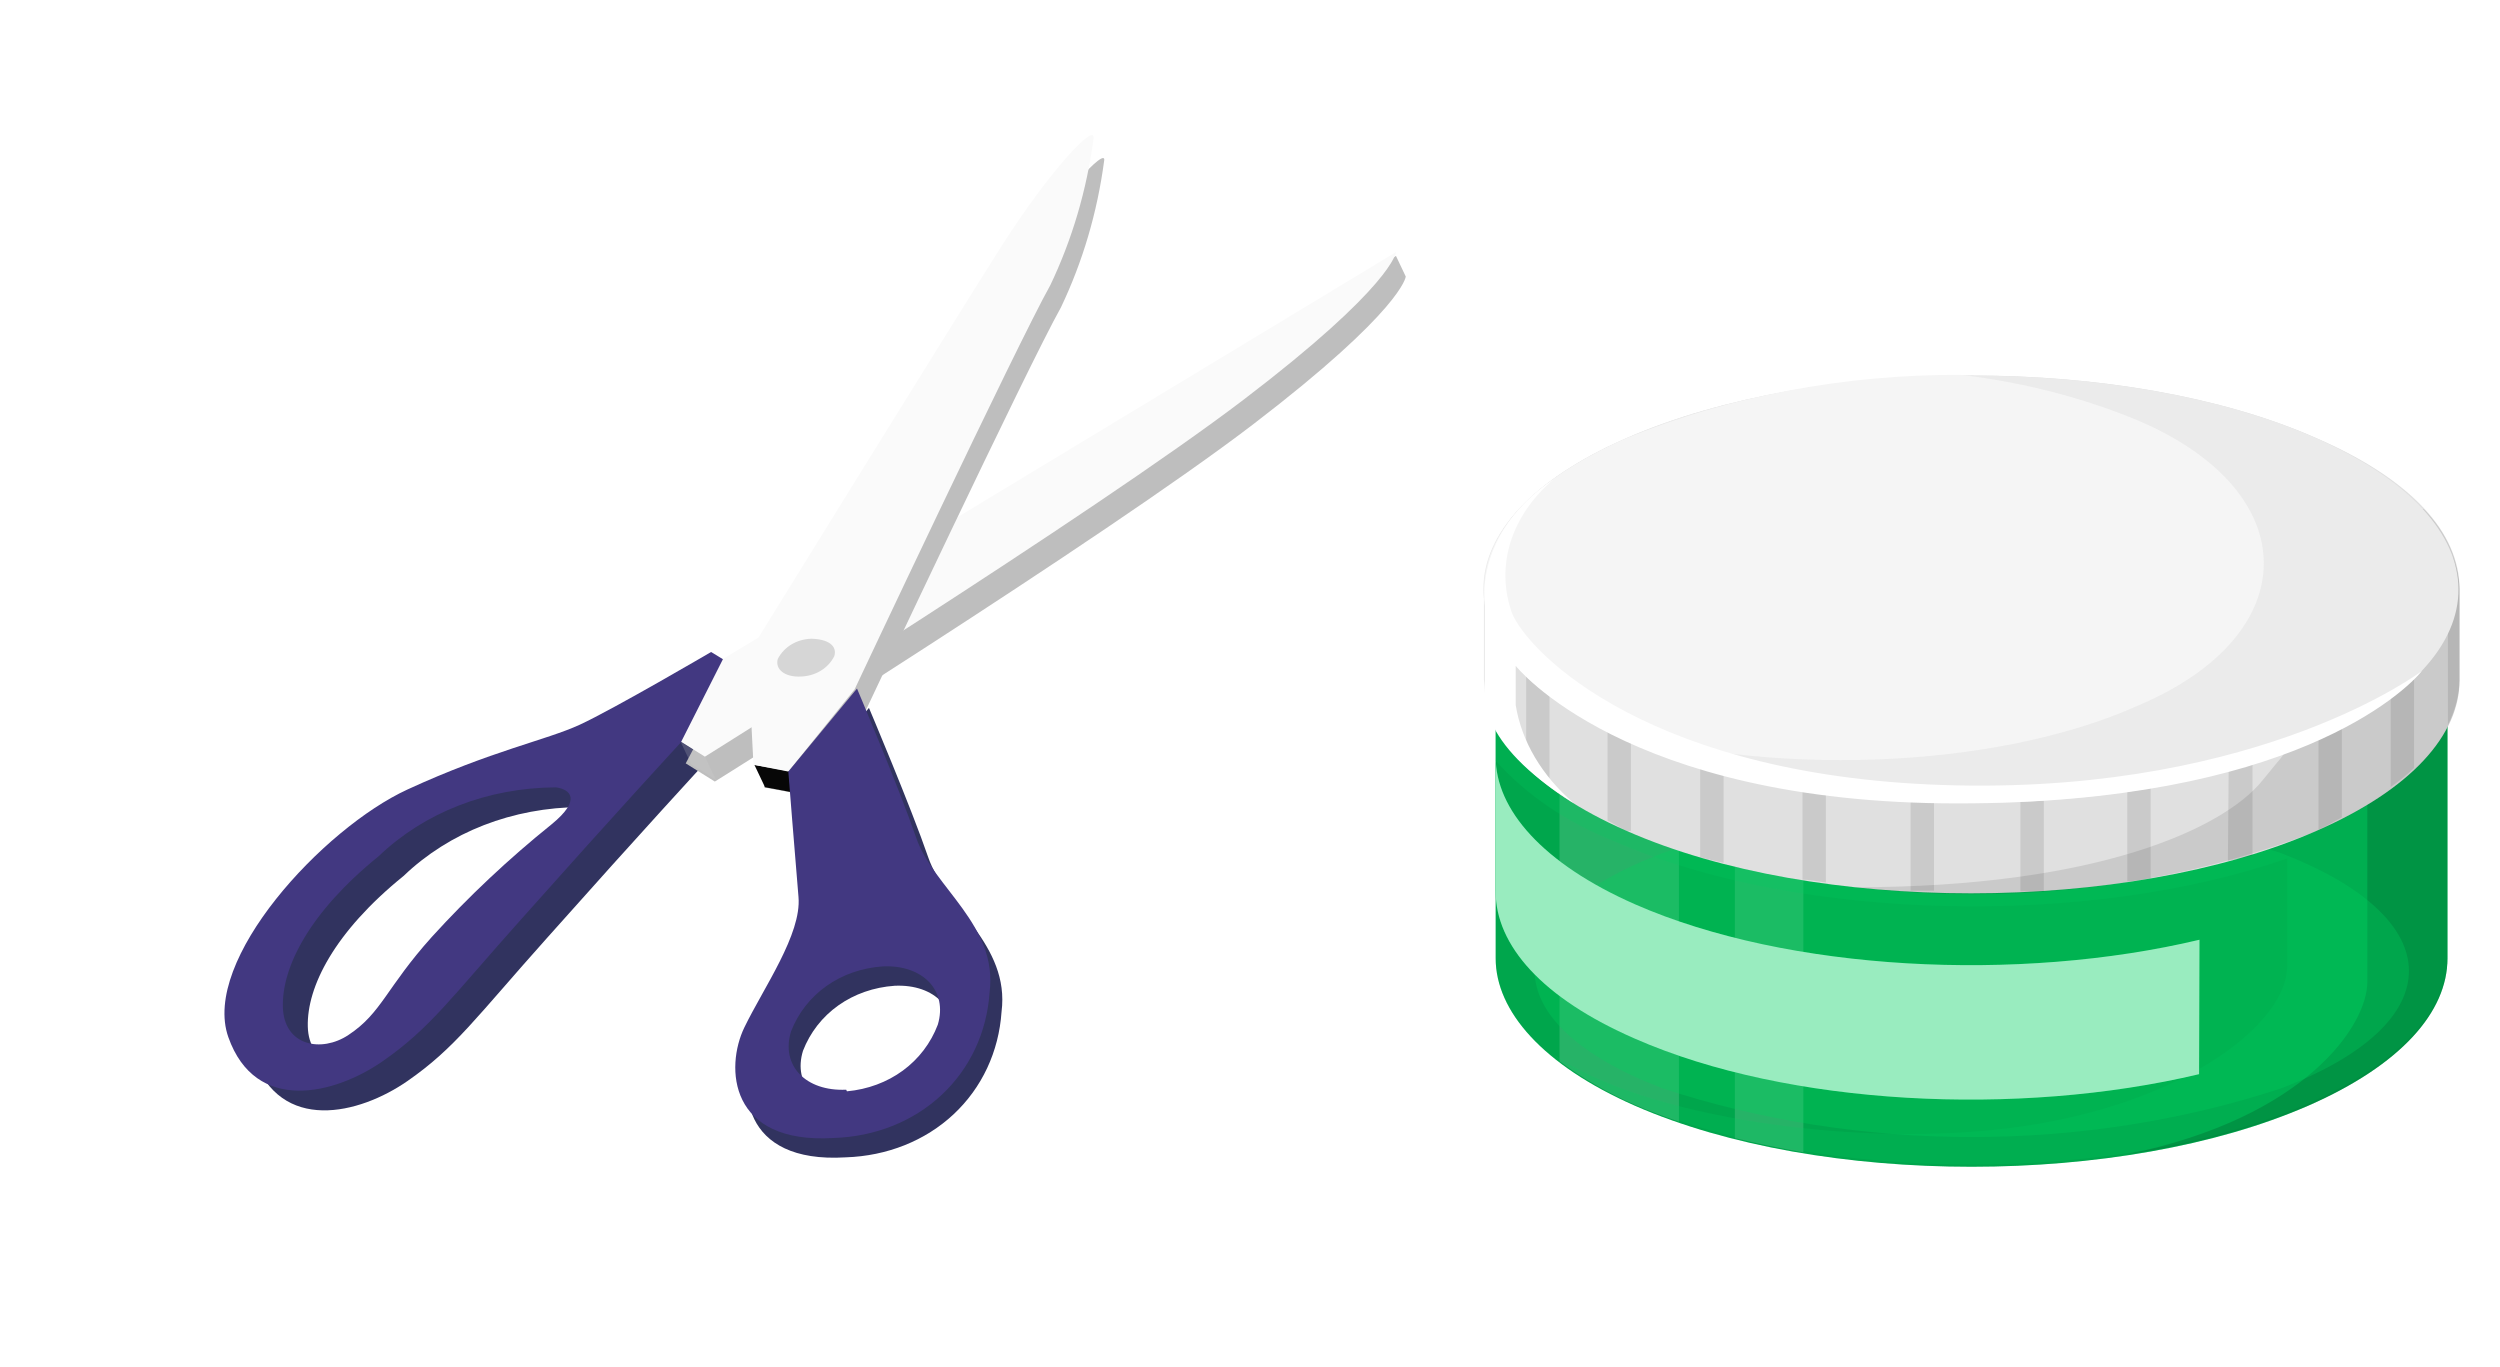 <svg width="1564" height="855" viewBox="0 0 1564 855" fill="none" xmlns="http://www.w3.org/2000/svg">
<g filter="url(#filter0_d_2336_5246)">
<path d="M452.465 412.216C452.465 412.216 391.359 448.003 370.321 457.702C349.282 467.401 315.363 473.904 262.517 498.238C209.671 522.573 133.415 605.025 150.443 653.183C167.471 701.342 216.77 689.181 246.809 668.363C276.848 647.545 289.701 628.58 334.242 578.764C393.719 511.916 433.555 468.765 433.555 468.765L459.854 416.734L452.465 412.216ZM352.689 520.012C325.836 541.597 300.793 565.143 277.739 590.48C249.144 622.323 246.412 638.055 225.558 651.828C208.724 663.017 185.167 658.815 184.557 634.197C183.946 609.58 200.892 575.294 244.46 540.005C273.234 512.466 312.638 497.155 355.412 496.893C364.468 498.17 371.579 504.559 352.689 520.012Z" fill="#31335F"/>
<path d="M618.566 624.989C623.947 582.911 583.287 559.248 572.704 528.352C562.121 497.456 535.621 434.864 535.621 434.864L492.664 486.79C492.664 486.79 497.024 542.024 499.024 565.271C501.023 588.517 477.253 621.93 465.177 646.832C453.102 671.733 455.333 720.025 521.04 716.037C546.988 715.178 570.802 705.683 588.539 689.124C606.275 672.565 616.87 649.937 618.566 624.989ZM528.847 685.825C503.466 686.988 487.808 670.571 494.355 649.371C498.8 637.899 506.429 628.111 516.484 620.976C526.539 613.841 538.673 609.607 551.683 608.693C577.064 607.531 592.472 624.034 586.175 645.148C581.795 656.681 574.267 666.573 564.312 673.874C554.356 681.175 542.309 685.64 529.328 686.839L528.847 685.825Z" fill="#31335F"/>
<path d="M446.985 420.596L865.31 152.09L871.449 165.026C871.449 165.026 869.634 185.76 776.016 257.415C682.398 329.07 439.205 480.95 439.205 480.95L420.982 469.566L446.985 420.596Z" fill="#BEBEBE"/>
<path opacity="0.2" d="M439.846 479.841L433.105 465.638L417.836 456.181L424.457 470.131L439.846 479.841Z" fill="#D6D6D6"/>
<path d="M440.361 406.644L865.344 149.711C865.344 149.711 863.649 170.698 769.911 242.1C676.173 313.501 432.98 465.381 432.98 465.381L414.757 453.998L440.361 406.644Z" fill="#FAFAFA"/>
<path d="M436.868 399.886C436.868 399.886 375.762 435.672 354.724 445.371C333.685 455.07 299.766 461.573 246.92 485.908C194.074 510.242 117.818 592.694 134.846 640.853C151.874 689.012 201.173 676.851 231.212 656.033C261.251 635.215 274.104 616.25 318.645 566.433C378.122 499.585 417.959 456.434 417.959 456.434L444.257 404.404L436.868 399.886ZM337.092 507.682C310.239 529.267 285.196 552.812 262.142 578.15C233.547 609.992 230.815 625.725 209.962 639.497C193.127 650.687 169.57 646.484 168.96 621.867C168.349 597.249 185.295 562.964 228.863 527.675C257.637 500.136 297.042 484.825 339.815 484.562C348.871 485.839 355.982 492.228 337.092 507.682Z" fill="#423881"/>
<path d="M682.731 92.767C678.448 124.91 669.343 155.755 655.691 184.37C634.976 221.151 533.261 437.22 533.261 437.22L491.804 488.623L470.109 484.658L466.582 415.83C466.582 415.83 596.946 204.257 625.615 159.678C654.284 115.098 684.879 82.558 682.731 92.767Z" fill="#BEBEBE"/>
<path d="M463.983 470.541L485.679 474.506L486.595 487.488L470.604 484.491L463.983 470.541Z" fill="#070707"/>
<path d="M676.112 78.819C671.829 110.963 662.724 141.808 649.072 170.423C628.357 207.204 526.643 423.274 526.643 423.274L485.186 474.676L463.37 470.457L459.843 401.629C459.843 401.629 590.327 190.311 618.876 145.478C647.425 100.644 677.659 67.343 676.112 78.819Z" fill="#FAFAFA"/>
<path d="M611.081 612.876C616.462 570.799 575.803 547.135 565.22 516.24C554.636 485.344 528.136 422.752 528.136 422.752L485.179 474.677C485.179 474.677 489.539 529.912 491.539 553.158C493.538 576.405 469.768 609.818 457.693 634.719C445.617 659.621 447.848 707.913 513.555 703.925C539.503 703.066 563.317 693.57 581.054 677.012C598.791 660.453 609.385 637.825 611.081 612.876ZM521.362 673.713C495.981 674.875 480.323 658.459 486.87 637.258C491.316 625.786 498.944 615.998 508.999 608.863C519.055 601.729 531.188 597.494 544.198 596.581C569.579 595.419 584.987 611.922 578.69 633.036C574.311 644.569 566.782 654.461 556.827 661.762C546.872 669.063 534.825 673.528 521.843 674.727L521.362 673.713Z" fill="#423881"/>
<path d="M513.908 402.584C511.964 406.351 509.021 409.48 505.342 411.692C501.662 413.903 497.361 415.127 492.823 415.255C483.119 415.682 476.729 410.814 478.572 404.26C480.516 400.492 483.459 397.363 487.139 395.152C490.818 392.941 495.119 391.717 499.657 391.589C509.972 391.836 516.001 395.942 513.908 402.584Z" fill="#D6D6D6"/>
</g>
<g filter="url(#filter1_d_2336_5246)">
<path d="M927.693 393.707C927.693 360.465 956.942 327.223 1014.92 301.698C1131.13 250.845 1319.69 250.845 1435.9 301.698C1494.14 327.223 1523.13 361.059 1523.13 393.707V591.577C1523.13 625.017 1494.14 658.259 1435.9 683.785C1319.69 734.637 1131.13 734.637 1014.92 683.785C956.942 658.259 927.693 624.424 927.693 591.577V393.707Z" fill="#00CF5F"/>
<path opacity="0.2" d="M927.693 393.707C927.693 360.465 956.942 327.223 1014.92 301.698C1131.13 250.845 1319.69 250.845 1435.9 301.698C1494.14 327.223 1523.13 361.059 1523.13 393.707V591.577C1523.13 625.017 1494.14 658.259 1435.9 683.785C1319.69 734.637 1131.13 734.637 1014.92 683.785C956.942 658.259 927.693 624.424 927.693 591.577V393.707Z" fill="black"/>
<path opacity="0.15" d="M1042.34 291.21V693.678C1032.68 690.314 1023.54 686.95 1014.92 683.191C997.678 675.664 981.791 666.487 967.648 655.884V329.399C981.801 318.861 997.689 309.75 1014.92 302.291C1023.54 297.938 1032.68 294.574 1042.34 291.21Z" fill="white"/>
<path opacity="0.15" d="M1120.17 712.873C1105.54 710.301 1091.18 707.333 1077.34 703.969V280.923C1091.18 277.559 1105.54 274.394 1120.17 272.019V712.873Z" fill="white"/>
<path opacity="0.2" d="M932.919 368.973C951.331 350.108 974.948 334.51 1002.13 323.265C1117.03 273.204 1298.02 269.84 1422.06 312.976V295.365C1426.77 297.146 1431.47 298.927 1435.91 300.905C1494.14 326.431 1523.13 360.266 1523.13 392.915V461.774V590.191C1523.13 623.631 1494.14 656.873 1435.91 682.399C1319.69 733.251 1131.14 733.251 1014.92 682.399C995.515 673.97 977.904 663.363 962.691 650.937C1018.06 690.511 1155.95 711.683 1258.32 696.447C1360.69 681.211 1422.85 631.546 1422.85 596.325V529.049C1298.8 572.383 1117.82 568.624 1002.91 518.76C972.611 506.851 946.748 489.365 927.696 467.908V394.102C927.605 385.565 929.369 377.075 932.919 368.973Z" fill="#00CF5F"/>
<path opacity="0.15" d="M1472.99 606.419V321.486C1487.8 330.021 1499.96 340.91 1508.63 353.387C1517.29 365.864 1522.24 379.627 1523.13 393.709V591.579C1523.13 625.019 1494.14 658.261 1435.91 683.786C1400.6 698.405 1362.42 708.627 1322.83 714.06C1434.86 691.107 1472.99 633.131 1472.99 606.419Z" fill="black"/>
<path opacity="0.3" d="M1418.93 672.902C1357.89 692.971 1292.07 703.326 1225.54 703.326C1159.01 703.326 1093.19 692.971 1032.15 672.902C925.342 632.141 925.342 566.25 1032.15 525.687C1093.15 505.526 1158.99 495.12 1225.54 495.12C1292.09 495.12 1357.93 505.526 1418.93 525.687C1525.74 566.844 1525.74 632.141 1418.93 672.902Z" fill="#00CF5F"/>
<path d="M920.376 360.467C920.376 326.235 950.148 292.003 1009.69 266.082C1128.78 213.845 1323.08 213.845 1441.12 266.082C1500.93 292.003 1530.7 325.444 1530.7 360.467V417.453C1530.7 451.487 1500.93 485.718 1441.12 511.837C1322.03 563.877 1127.73 563.877 1009.69 511.837C950.148 485.718 920.376 451.487 920.376 417.453V360.467Z" fill="#E0E0E0"/>
<path opacity="0.1" d="M1152.55 547.056C1303.5 547.056 1383.15 510.45 1407.44 480.176C1425.72 457.223 1428.85 460.389 1428.85 417.847C1428.85 417.847 1445.83 321.88 1442.69 321.485C1439.56 321.089 1478.73 315.153 1508.24 310.404C1522.46 324.972 1530.32 342.545 1530.7 360.662V417.649C1530.7 451.683 1500.93 485.915 1441.12 512.033C1352.29 546.643 1251.21 558.91 1152.55 547.056Z" fill="black"/>
<g opacity="0.1">
<path d="M1442.43 511.042C1447.91 508.667 1452.09 505.897 1457.05 503.325V418.637H1442.43V511.042Z" fill="black"/>
<path d="M1385.76 530.635L1401.17 527.271V440.604H1386.54L1385.76 530.635Z" fill="black"/>
<path d="M1255.96 549.632H1270.59V460.789H1255.96V549.632Z" fill="black"/>
<path d="M1502.23 472.459V388.76H1487.61V484.331C1492.88 480.665 1497.77 476.696 1502.23 472.459Z" fill="black"/>
<path d="M1523.39 445.55C1527.94 436.573 1530.42 427.067 1530.7 417.452V360.466C1530.42 353.763 1529.02 347.114 1526.52 340.679H1523.39V445.55Z" fill="black"/>
<path d="M1322.82 543.296C1327.78 543.296 1332.74 542.307 1337.44 541.515V453.463H1322.82V543.296Z" fill="black"/>
<path d="M946.753 470.876C951.203 475.245 956.093 479.346 961.378 483.144V393.905H946.753V470.876Z" fill="black"/>
<path d="M1119.64 542.307C1124.34 542.307 1129.3 543.494 1134.26 544.088V454.255H1119.64V542.307Z" fill="black"/>
<path d="M1187.28 549.233H1201.9V459.797H1187.28V549.233Z" fill="black"/>
<path d="M920.376 417.454C920.631 427.007 923.107 436.451 927.689 445.353V350.969H922.465C921.515 354.1 920.818 357.272 920.376 360.467V417.454Z" fill="black"/>
<path d="M1055.65 528.256C1060.36 529.641 1065.58 530.631 1070.28 531.818V441.985H1055.65V528.256Z" fill="black"/>
<path d="M997.678 505.304C1001.86 507.481 1004.99 509.657 1009.69 511.834H1012.3V422.792H997.678V505.304Z" fill="black"/>
</g>
<path d="M1441.13 454.846C1322.82 507.479 1128.78 507.479 1009.44 454.846C890.087 402.212 890.348 318.118 1009.44 266.078C1128.52 214.038 1322.82 213.84 1440.86 266.078C1558.91 318.315 1560.47 402.608 1441.13 454.846Z" fill="#EBEBEB"/>
<path d="M1368 579.906C1254.92 606.816 1110.5 599.693 1014.92 557.745C956.942 532.219 927.693 498.384 927.693 465.537V549.83C927.693 583.27 956.681 616.512 1014.92 641.839C1110.5 683.788 1254.66 690.911 1367.74 664.001L1368 579.906Z" fill="#00CF5F"/>
<path opacity="0.6" d="M1368 579.906C1254.92 606.816 1110.5 599.693 1014.92 557.745C956.942 532.219 927.693 498.384 927.693 465.537V549.83C927.693 583.27 956.681 616.512 1014.92 641.839C1110.5 683.788 1254.66 690.911 1367.74 664.001L1368 579.906Z" fill="white"/>
<path d="M993.241 446.934C891.129 394.499 896.352 315.548 1009.69 266.081C1073.86 239.841 1145.7 226.233 1218.62 226.507C1257.62 231.098 1295.27 240.807 1329.87 255.198C1434.33 299.917 1434.33 388.958 1329.87 433.281C1238.99 474.042 1096.14 478.198 993.241 446.934Z" fill="#F5F5F5"/>
<path d="M1507.19 411.714C1507.19 411.714 1407.95 487.3 1216.27 483.343C1024.58 479.385 947.798 400.039 937.874 375.503C932.737 361.005 932.434 345.766 936.992 331.157C941.551 316.548 950.828 303.026 963.99 291.805C950.989 300.419 940.441 310.95 932.987 322.754C925.534 334.559 921.332 347.39 920.638 360.466V417.452C920.638 425.961 914.631 455.839 976.525 494.423C956.547 477.214 943.894 455.834 940.224 433.084V408.548C940.224 408.548 1008.12 494.621 1216.53 494.621C1424.93 494.621 1496.75 424.575 1507.19 411.714Z" fill="white"/>
</g>
<defs>
<filter id="filter0_d_2336_5246" x="132.418" y="76.538" width="751.031" height="651.732" filterUnits="userSpaceOnUse" color-interpolation-filters="sRGB">
<feFlood flood-opacity="0" result="BackgroundImageFix"/>
<feColorMatrix in="SourceAlpha" type="matrix" values="0 0 0 0 0 0 0 0 0 0 0 0 0 0 0 0 0 0 127 0" result="hardAlpha"/>
<feOffset dx="8" dy="8"/>
<feGaussianBlur stdDeviation="2"/>
<feComposite in2="hardAlpha" operator="out"/>
<feColorMatrix type="matrix" values="0 0 0 0 0 0 0 0 0 0 0 0 0 0 0 0 0 0 0.25 0"/>
<feBlend mode="normal" in2="BackgroundImageFix" result="effect1_dropShadow_2336_5246"/>
<feBlend mode="normal" in="SourceGraphic" in2="effect1_dropShadow_2336_5246" result="shape"/>
</filter>
<filter id="filter1_d_2336_5246" x="920.022" y="226.503" width="622.679" height="507.421" filterUnits="userSpaceOnUse" color-interpolation-filters="sRGB">
<feFlood flood-opacity="0" result="BackgroundImageFix"/>
<feColorMatrix in="SourceAlpha" type="matrix" values="0 0 0 0 0 0 0 0 0 0 0 0 0 0 0 0 0 0 127 0" result="hardAlpha"/>
<feOffset dx="8" dy="8"/>
<feGaussianBlur stdDeviation="2"/>
<feComposite in2="hardAlpha" operator="out"/>
<feColorMatrix type="matrix" values="0 0 0 0 0 0 0 0 0 0 0 0 0 0 0 0 0 0 0.25 0"/>
<feBlend mode="normal" in2="BackgroundImageFix" result="effect1_dropShadow_2336_5246"/>
<feBlend mode="normal" in="SourceGraphic" in2="effect1_dropShadow_2336_5246" result="shape"/>
</filter>
</defs>
</svg>
